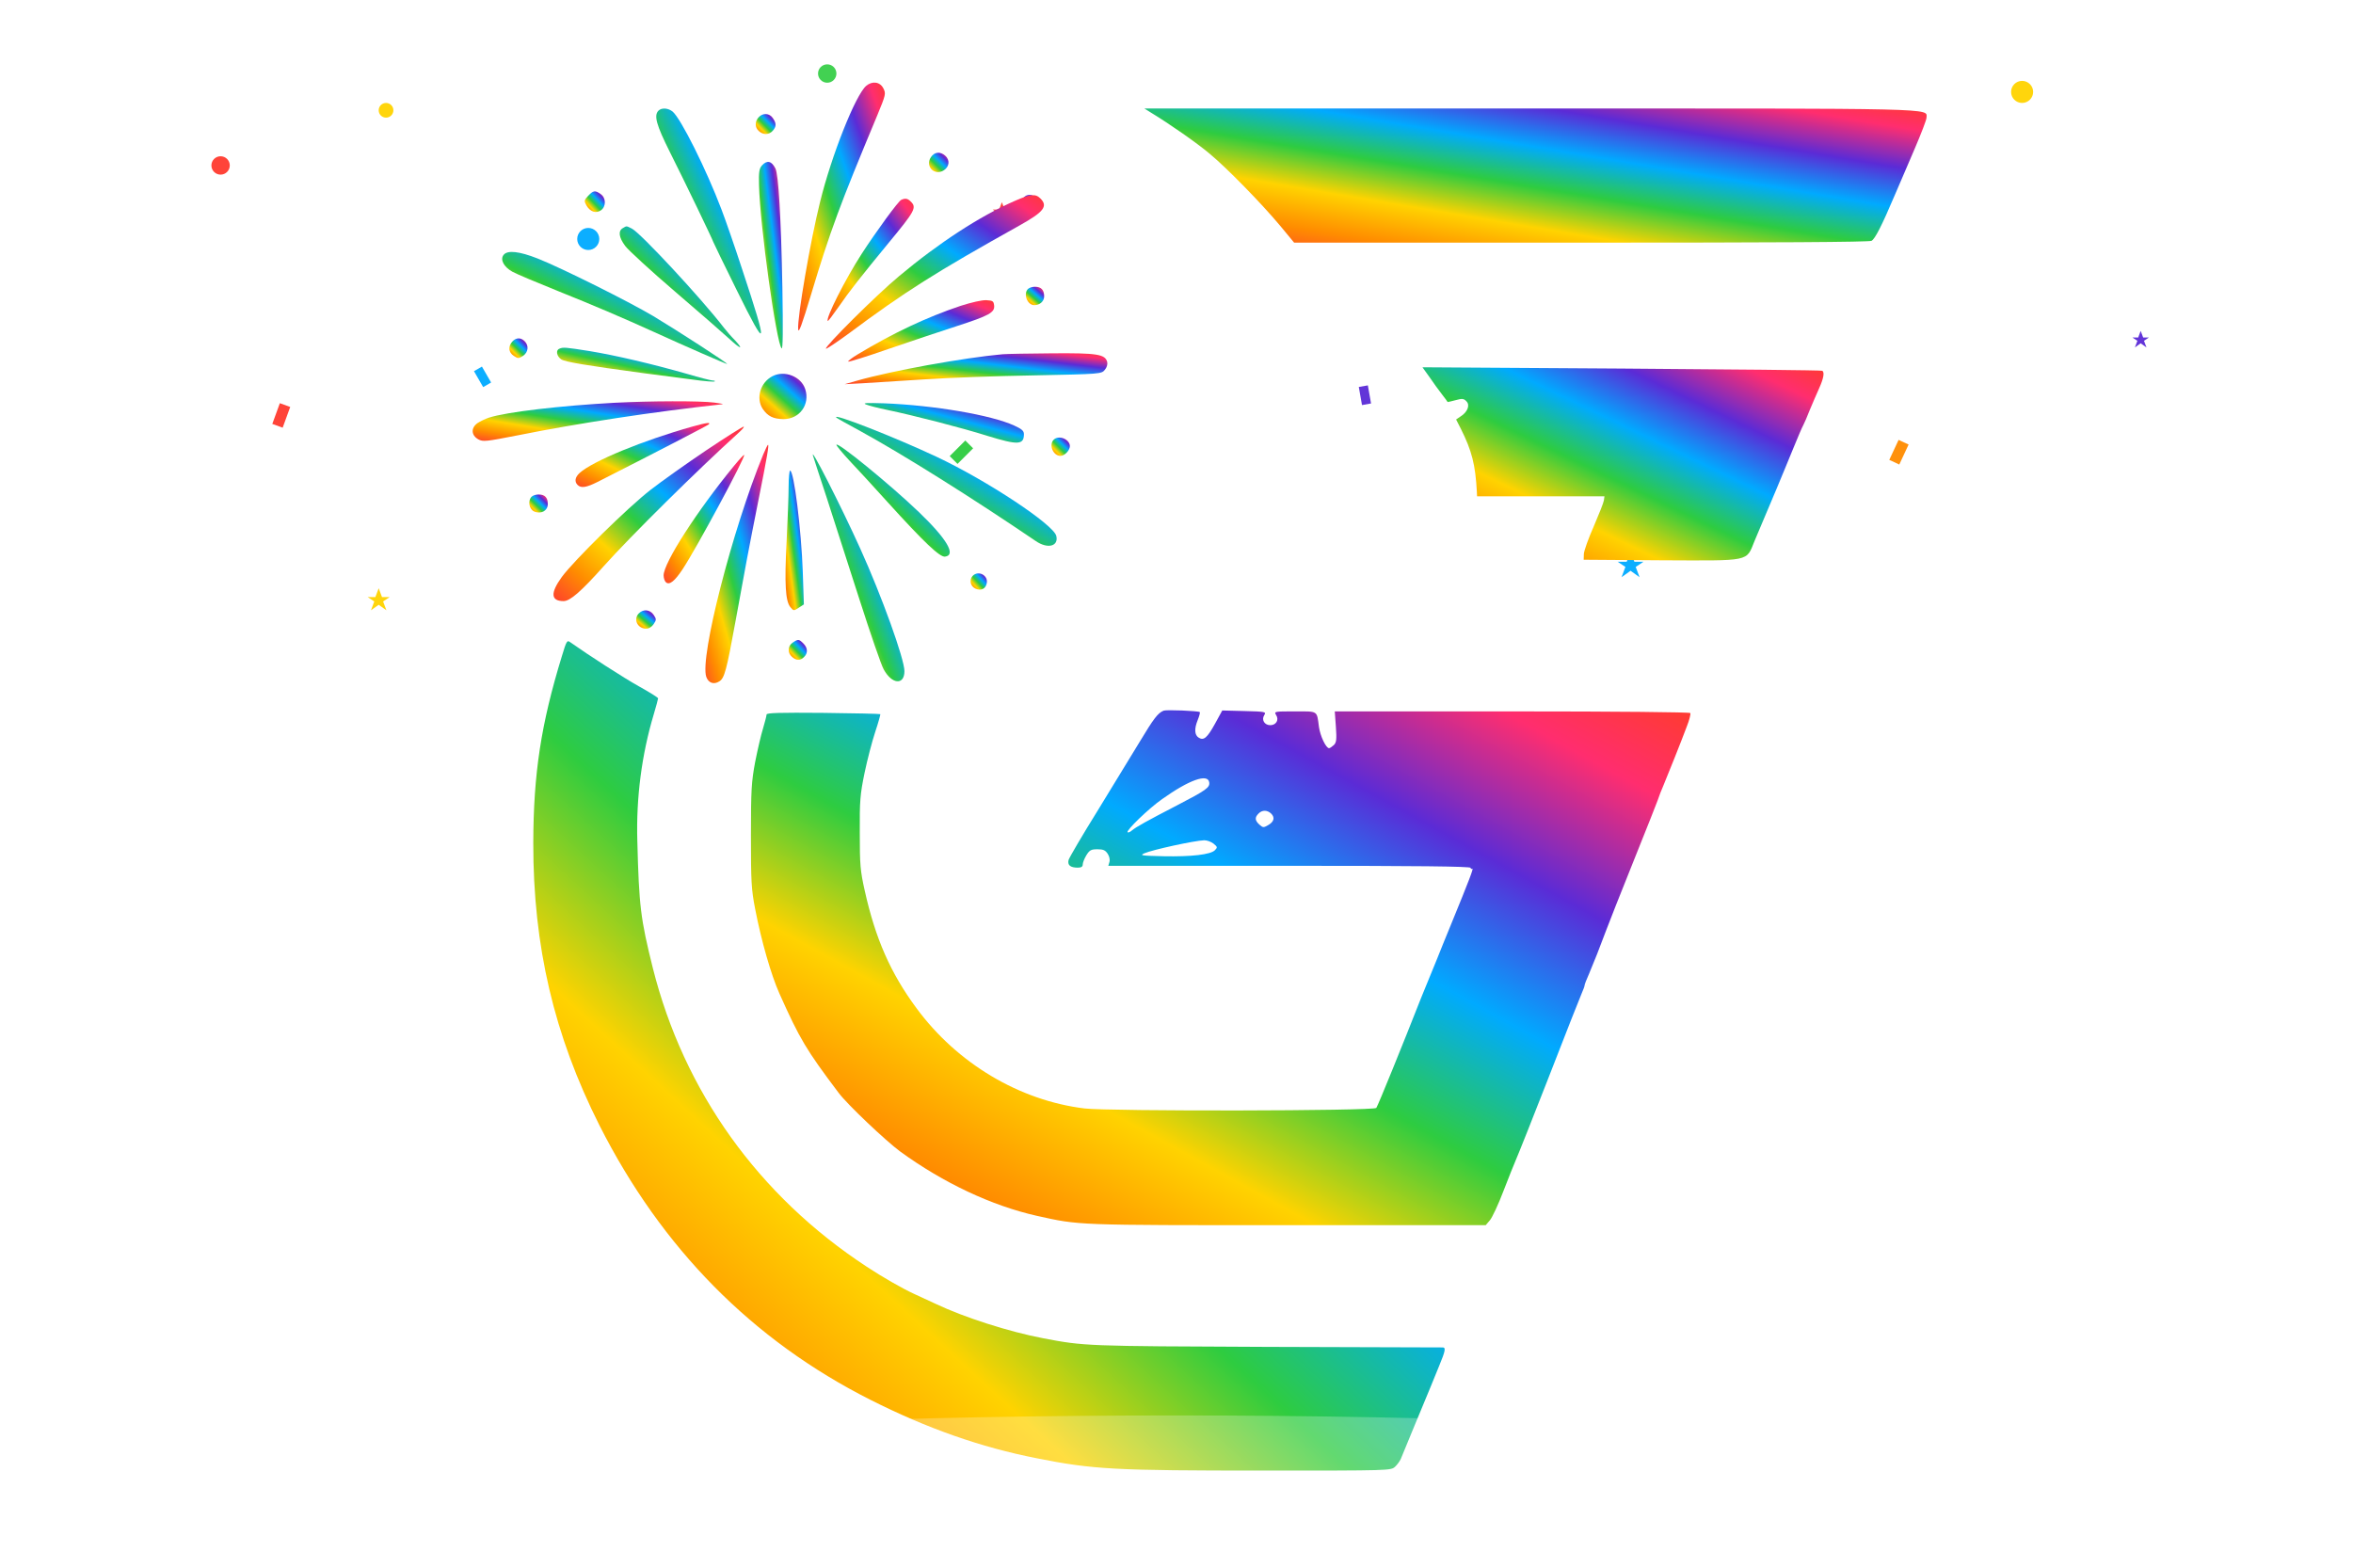 <?xml version="1.0" standalone="no"?>
<!DOCTYPE svg PUBLIC "-//W3C//DTD SVG 20010904//EN"
 "http://www.w3.org/TR/2001/REC-SVG-20010904/DTD/svg10.dtd">
<svg version="1.0" xmlns="http://www.w3.org/2000/svg"
 width="1280pt" height="853pt" viewBox="0 0 1280 853"
 preserveAspectRatio="xMidYMid meet">

  <defs>
    <!-- Hintergrund-Radialverlauf (dunkel -> leicht beleuchtet) -->


    <!-- Regenbogen-Gradient für die Pfade -->
    <linearGradient id="rainbowGradient" x1="0%" y1="0%" x2="100%" y2="100%">
      <stop offset="0%"   stop-color="#ff3b30"/>
      <stop offset="15%"  stop-color="#ff8c00"/>
      <stop offset="30%"  stop-color="#ffd300"/>
      <stop offset="45%"  stop-color="#2ecc40"/>
      <stop offset="60%"  stop-color="#00aaff"/>
      <stop offset="75%"  stop-color="#5b2bd6"/>
      <stop offset="90%"  stop-color="#ff2d6f"/>
      <stop offset="100%" stop-color="#ff3b30"/>
    </linearGradient>

    <!-- weicher Glow für die Formen -->
    <filter id="softGlow" x="-50%" y="-50%" width="200%" height="200%">
      <feGaussianBlur in="SourceGraphic" stdDeviation="8" result="blur"/>
      <feMerge>
        <feMergeNode in="blur"/>
        <feMergeNode in="SourceGraphic"/>
      </feMerge>
    </filter>

    <!-- kleine Strahlen-Feuerwerksfilter -->
    <filter id="sparkle" x="-50%" y="-50%" width="200%" height="200%">
      <feGaussianBlur stdDeviation="2" result="b"/>
      <feMerge>
        <feMergeNode in="b"/>
        <feMergeNode in="SourceGraphic"/>
      </feMerge>
    </filter>

    <!-- Stern-Path als Symbol -->
    <symbol id="star" viewBox="-5 -5 10 10">
      <path d="M0,-5 L1.5,-1 L5,-1 L2,1 L3.5,5 L0,2.5 L-3.5,5 L-2,1 L-5,-1 L-1.5,-1 Z"/>
    </symbol>
  </defs>

  <!-- Hintergrund -->
  <rect x="0" y="0" width="1280" height="853" fill="url(#bgRad)"/>

  <!-- Konfetti & Feuerwerk (oben drüber) -->
  <g id="confetti">
    <!-- bunte Kreise -->
    <circle cx="120" cy="90" r="5"  fill="#ff3b30" opacity="0.95"/>
    <circle cx="210" cy="60" r="4"  fill="#ffd300" opacity="0.95"/>
    <circle cx="320" cy="130" r="6" fill="#00aaff" opacity="0.95"/>
    <circle cx="450" cy="40" r="5"  fill="#2ecc40" opacity="0.9"/>
    <circle cx="560" cy="110" r="4" fill="#5b2bd6" opacity="0.95"/>
    <circle cx="700" cy="80" r="6"  fill="#ff8c00" opacity="0.95"/>
    <circle cx="850" cy="65" r="5"  fill="#ff2d6f" opacity="0.95"/>
    <circle cx="980" cy="120" r="4" fill="#00ffcc" opacity="0.9"/>
    <circle cx="1100" cy="50" r="6" fill="#ffd300" opacity="0.95"/>

    <!-- kleine Rechtecke (Konfetti) -->
    <rect x="150" y="220" width="6" height="12" transform="rotate(20 153 226)" fill="#ff3b30" opacity="0.95"/>
    <rect x="260" y="200" width="5" height="10" transform="rotate(-30 262.5 205)" fill="#00aaff" opacity="0.95"/>
    <rect x="520" y="240" width="6" height="12" transform="rotate(45 523 246)" fill="#2ecc40" opacity="0.95"/>
    <rect x="740" y="210" width="5" height="10" transform="rotate(-10 742.5 215)" fill="#5b2bd6" opacity="0.95"/>
    <rect x="1030" y="240" width="6" height="12" transform="rotate(25 1033 246)" fill="#ff8c00" opacity="0.95"/>

    <!-- Sterne / Funken -->
    <use href="#star" x="200" y="320" width="12" height="12" fill="#ffd300" filter="url(#sparkle)" opacity="0.95"/>
    <use href="#star" x="540" y="110" width="10" height="10" fill="#ff3b30" filter="url(#sparkle)" opacity="0.95"/>
    <use href="#star" x="880" y="300" width="14" height="14" fill="#00aaff" filter="url(#sparkle)" opacity="0.95"/>
    <use href="#star" x="1160" y="180" width="9" height="9"  fill="#5b2bd6" filter="url(#sparkle)" opacity="0.95"/>
  </g>

  <!-- Das original Artwork (skaliert/gespiegelt) -->
  <!-- Wir benutzen den vorhandenen transform und ersetzen das schwarze Fill durch den Regenbogen-Gradient + Glow -->
  <g transform="translate(0,853) scale(0.1,-0.1)"
     fill="url(#rainbowGradient)" stroke="none"
     filter="url(#softGlow)">
    <path d="M4712 8063 c-58 -50 -188 -376 -251 -632 -52 -207 -125 -633 -119
-692 2 -26 20 22 72 195 102 339 154 480 358 968 47 114 48 119 33 148 -18 35
-60 41 -93 13z"/>
    <path d="M3582 7928 c-26 -26 -12 -77 62 -225 83 -165 236 -483 236 -489 0 -2
57 -119 127 -261 168 -341 174 -321 32 107 -42 129 -94 278 -114 330 -83 219
-221 495 -266 533 -25 20 -60 22 -77 5z"/>
    <path d="M6260 7918 c101 -61 254 -168 320 -224 93 -77 280 -268 383 -391 l77
-93 1561 0 c1059 0 1567 3 1580 10 19 11 54 78 127 250 22 52 70 163 106 247
36 84 66 161 66 173 0 52 98 50 -2162 50 l-2093 0 35 -22z"/>
    <path d="M4127 7892 c-22 -24 -21 -55 1 -75 24 -22 55 -21 75 1 21 23 21 41 1
70 -18 27 -55 29 -77 4z"/>
    <path d="M5064 7675 c-33 -50 20 -104 71 -71 30 20 33 56 7 79 -27 24 -59 21
-78 -8z"/>
    <path d="M4145 7630 c-15 -17 -18 -35 -16 -108 5 -219 94 -858 123 -887 7 -7
8 101 4 330 -7 376 -21 617 -38 649 -21 41 -46 46 -73 16z"/>
    <path d="M3199 7464 c-22 -23 -22 -27 -9 -51 20 -35 52 -46 79 -27 29 20 28
68 -1 88 -31 22 -41 20 -69 -10z"/>
    <path d="M5520 7437 c-190 -83 -414 -229 -630 -410 -123 -102 -406 -384 -397
-394 3 -2 56 33 119 79 313 233 475 335 935 592 131 73 155 104 113 146 -27
27 -53 25 -140 -13z"/>
    <path d="M4903 7443 c-15 -5 -138 -174 -215 -293 -90 -139 -198 -353 -185
-366 2 -2 27 31 57 74 62 90 123 167 275 352 143 173 153 191 119 224 -16 16
-29 19 -51 9z"/>
    <path d="M3388 7289 c-26 -15 -22 -50 13 -97 16 -22 139 -135 272 -249 133
-114 265 -229 293 -255 61 -57 83 -64 33 -10 -20 20 -47 51 -60 68 -123 160
-454 516 -501 540 -32 16 -28 16 -50 3z"/>
    <path d="M2740 7144 c-21 -25 0 -66 47 -92 23 -13 136 -60 250 -106 185 -74
356 -147 523 -223 164 -75 389 -173 395 -173 11 0 -269 181 -402 261 -135 80
-502 263 -629 313 -99 39 -163 46 -184 20z"/>
    <path d="M5592 6958 c-27 -27 -3 -88 34 -88 31 0 54 21 54 48 0 35 -16 52 -50
52 -14 0 -31 -5 -38 -12z"/>
    <path d="M5225 6866 c-187 -63 -365 -147 -558 -263 -32 -19 -56 -38 -53 -40 3
-3 103 28 223 70 120 41 284 96 365 122 179 58 210 75 206 113 -3 24 -7 27
-43 29 -24 1 -81 -12 -140 -31z"/>
    <path d="M2787 6672 c-24 -27 -21 -59 8 -78 23 -15 27 -15 50 0 29 19 33 56 9
80 -21 21 -47 20 -67 -2z"/>
    <path d="M3043 6633 c-21 -8 -15 -41 10 -58 22 -14 135 -33 447 -75 85 -11
206 -27 269 -35 62 -9 116 -13 119 -10 3 3 -2 5 -11 5 -8 0 -71 16 -139 36
-189 54 -390 101 -530 124 -132 21 -145 22 -165 13z"/>
    <path d="M5455 6603 c-212 -19 -604 -90 -790 -143 l-70 -20 95 5 c52 3 203 13
335 21 132 9 404 19 604 22 360 7 363 8 381 30 11 13 16 30 13 43 -11 42 -55
49 -300 47 -125 -1 -246 -3 -268 -5z"/>
    <path d="M7776 6479 c20 -30 51 -72 68 -94 17 -22 31 -41 31 -42 0 -1 19 4 43
10 36 10 45 9 59 -6 21 -20 7 -58 -31 -82 l-25 -17 26 -51 c60 -120 79 -195
87 -344 l1 -23 347 0 346 0 -3 -22 c-2 -13 -27 -76 -55 -141 -29 -65 -53 -133
-54 -150 l-1 -32 420 -3 c493 -2 463 -9 509 104 32 77 54 128 122 289 25 61
66 158 90 218 24 59 48 115 54 125 5 9 21 46 35 82 15 36 38 89 51 118 24 53
30 87 17 95 -5 3 -496 8 -1091 12 l-1084 7 38 -53z"/>
    <path d="M4203 6484 c-67 -34 -92 -120 -54 -178 27 -40 57 -55 113 -56 88 0
146 80 118 164 -22 68 -112 103 -177 70z"/>
    <path d="M3345 6339 c-298 -16 -588 -50 -685 -81 -19 -6 -48 -20 -63 -30 -36
-26 -34 -66 5 -88 26 -14 41 -12 215 22 330 66 737 128 1113 169 8 1 -12 5
-45 9 -78 10 -349 9 -540 -1z"/>
    <path d="M4710 6330 c14 -6 67 -20 117 -30 143 -30 405 -97 544 -141 166 -51
199 -50 199 9 0 18 -11 28 -53 47 -124 57 -434 110 -707 121 -96 3 -119 2
-100 -6z"/>
    <path d="M4550 6258 c3 -3 61 -36 130 -73 235 -129 608 -363 954 -598 65 -45
126 -29 112 28 -16 62 -375 300 -651 430 -230 108 -575 243 -545 213z"/>
    <path d="M3765 6209 c-267 -75 -540 -187 -612 -252 -25 -23 -29 -47 -11 -65
19 -19 48 -14 108 16 294 149 597 306 605 313 14 13 -12 10 -90 -12z"/>
    <path d="M3840 6079 c-107 -72 -242 -168 -300 -213 -124 -96 -417 -384 -484
-475 -63 -87 -60 -131 10 -131 35 0 94 51 220 192 143 160 511 524 729 721 22
20 36 36 30 36 -5 0 -98 -58 -205 -130z"/>
    <path d="M5732 6138 c-28 -28 -3 -88 37 -88 22 0 51 30 51 53 0 38 -61 62 -88
35z"/>
    <path d="M4550 6110 c0 -5 33 -45 73 -88 40 -42 132 -142 204 -222 202 -223
286 -302 314 -298 62 8 10 96 -142 242 -153 147 -449 389 -449 366z"/>
    <path d="M4152 6058 c-169 -412 -346 -1105 -310 -1210 12 -34 42 -44 72 -24
27 17 39 62 86 321 49 271 78 425 125 660 48 239 59 305 53 305 -3 0 -14 -24
-26 -52z"/>
    <path d="M3994 5997 c-202 -246 -384 -529 -384 -597 0 -15 6 -32 13 -38 19
-16 47 6 90 71 75 113 344 613 335 622 -2 2 -26 -24 -54 -58z"/>
    <path d="M4423 6050 c2 -8 36 -112 75 -230 38 -118 118 -366 177 -550 59 -184
118 -356 132 -381 44 -82 113 -88 113 -10 0 66 -124 410 -240 666 -107 237
-277 569 -257 505z"/>
    <path d="M4290 5883 c0 -49 -5 -182 -11 -298 -12 -234 -6 -324 20 -357 18 -22
19 -22 46 -4 l28 18 -6 177 c-8 228 -48 551 -69 551 -4 0 -8 -39 -8 -87z"/>
    <path d="M2892 5828 c-22 -22 -14 -67 13 -80 37 -17 75 3 75 40 0 35 -16 52
-50 52 -14 0 -31 -5 -38 -12z"/>
    <path d="M5292 5398 c-21 -21 -14 -57 14 -70 31 -14 57 -1 62 31 7 42 -46 69
-76 39z"/>
    <path d="M3476 5194 c-33 -32 -8 -84 39 -84 15 0 31 10 41 25 15 23 15 27 0
50 -19 29 -56 33 -80 9z"/>
    <path d="M3057 4962 c-114 -371 -155 -640 -156 -1017 -1 -562 113 -1047 360
-1537 339 -670 832 -1169 1474 -1493 309 -156 600 -258 905 -318 306 -61 422
-67 1235 -67 688 0 691 0 714 21 12 11 26 31 31 42 5 12 39 94 75 182 37 88
75 180 85 205 10 25 32 79 49 120 34 82 37 100 19 100 -7 0 -440 1 -963 3
-979 4 -986 4 -1211 47 -184 35 -428 113 -584 187 -30 14 -84 39 -119 55 -61
28 -173 92 -256 147 -589 386 -995 953 -1164 1626 -66 265 -75 335 -84 690 -7
235 24 471 89 688 13 44 24 84 24 88 0 4 -46 33 -102 64 -83 46 -278 172 -377
242 -16 12 -20 5 -44 -75z"/>
    <path d="M4312 5034 c-27 -18 -29 -55 -4 -77 23 -21 46 -22 66 -1 22 21 20 50
-4 74 -24 24 -29 24 -58 4z"/>
    <path d="M6330 4664 c-32 -13 -54 -43 -130 -169 -43 -71 -146 -240 -229 -375
-84 -135 -154 -255 -158 -268 -7 -28 9 -42 50 -42 19 0 27 5 27 18 0 9 9 32
20 50 17 27 25 32 60 32 31 0 43 -5 56 -25 9 -14 13 -32 9 -45 l-6 -20 985 0
c687 0 986 -3 986 -11 0 -5 4 -8 9 -5 9 6 -16 -60 -114 -299 -32 -77 -65 -160
-75 -185 -10 -25 -30 -74 -45 -110 -15 -36 -35 -85 -45 -110 -97 -247 -232
-580 -243 -597 -10 -17 -1456 -19 -1587 -3 -354 43 -693 245 -914 545 -141
190 -224 379 -282 640 -24 107 -27 140 -27 315 -1 173 2 209 26 325 15 72 41
172 58 223 17 51 29 95 28 97 -2 2 -142 5 -312 7 -238 2 -307 0 -307 -9 0 -7
-9 -41 -19 -75 -11 -35 -30 -117 -43 -183 -20 -107 -23 -150 -23 -400 0 -251
2 -293 23 -400 33 -171 86 -357 132 -460 111 -248 145 -305 322 -540 46 -62
257 -262 336 -320 234 -170 497 -294 742 -349 234 -52 206 -51 1363 -51 l1079
0 23 27 c12 14 46 86 74 160 28 73 58 147 65 163 15 34 102 253 171 430 114
294 177 452 190 483 8 18 15 37 15 42 0 5 11 33 24 62 12 29 32 78 44 108 65
172 136 352 220 560 52 129 101 253 109 275 7 22 22 60 33 85 25 60 97 240
126 318 14 35 22 68 19 73 -4 5 -392 9 -970 9 l-964 0 6 -83 c5 -70 3 -86 -11
-100 -10 -9 -21 -17 -26 -17 -17 0 -48 66 -55 115 -12 91 -3 85 -131 85 -112
0 -114 0 -102 -20 17 -26 0 -55 -32 -55 -31 0 -49 29 -33 54 12 19 8 20 -108
23 l-120 3 -40 -73 c-42 -76 -61 -92 -88 -75 -23 14 -25 48 -6 95 9 22 14 42
12 44 -7 7 -182 14 -197 8z m248 -390 c4 -28 -15 -42 -173 -124 -166 -86 -224
-118 -248 -138 -9 -8 -20 -13 -23 -9 -9 9 116 130 188 180 146 104 249 141
256 91z m337 -170 c22 -22 15 -45 -17 -63 -24 -14 -28 -14 -47 3 -25 23 -26
39 -5 60 20 21 48 20 69 0z m-314 -163 c22 -18 23 -21 8 -36 -23 -24 -128 -36
-279 -33 -121 3 -132 4 -105 16 43 19 271 69 326 71 15 0 37 -8 50 -18z"/>
  </g>

  <!-- Feine Glanzspuren unten -->
  <g opacity="0.25">
    <ellipse cx="640" cy="800" rx="420" ry="30" fill="#ffffff"/>
  </g>

</svg>

